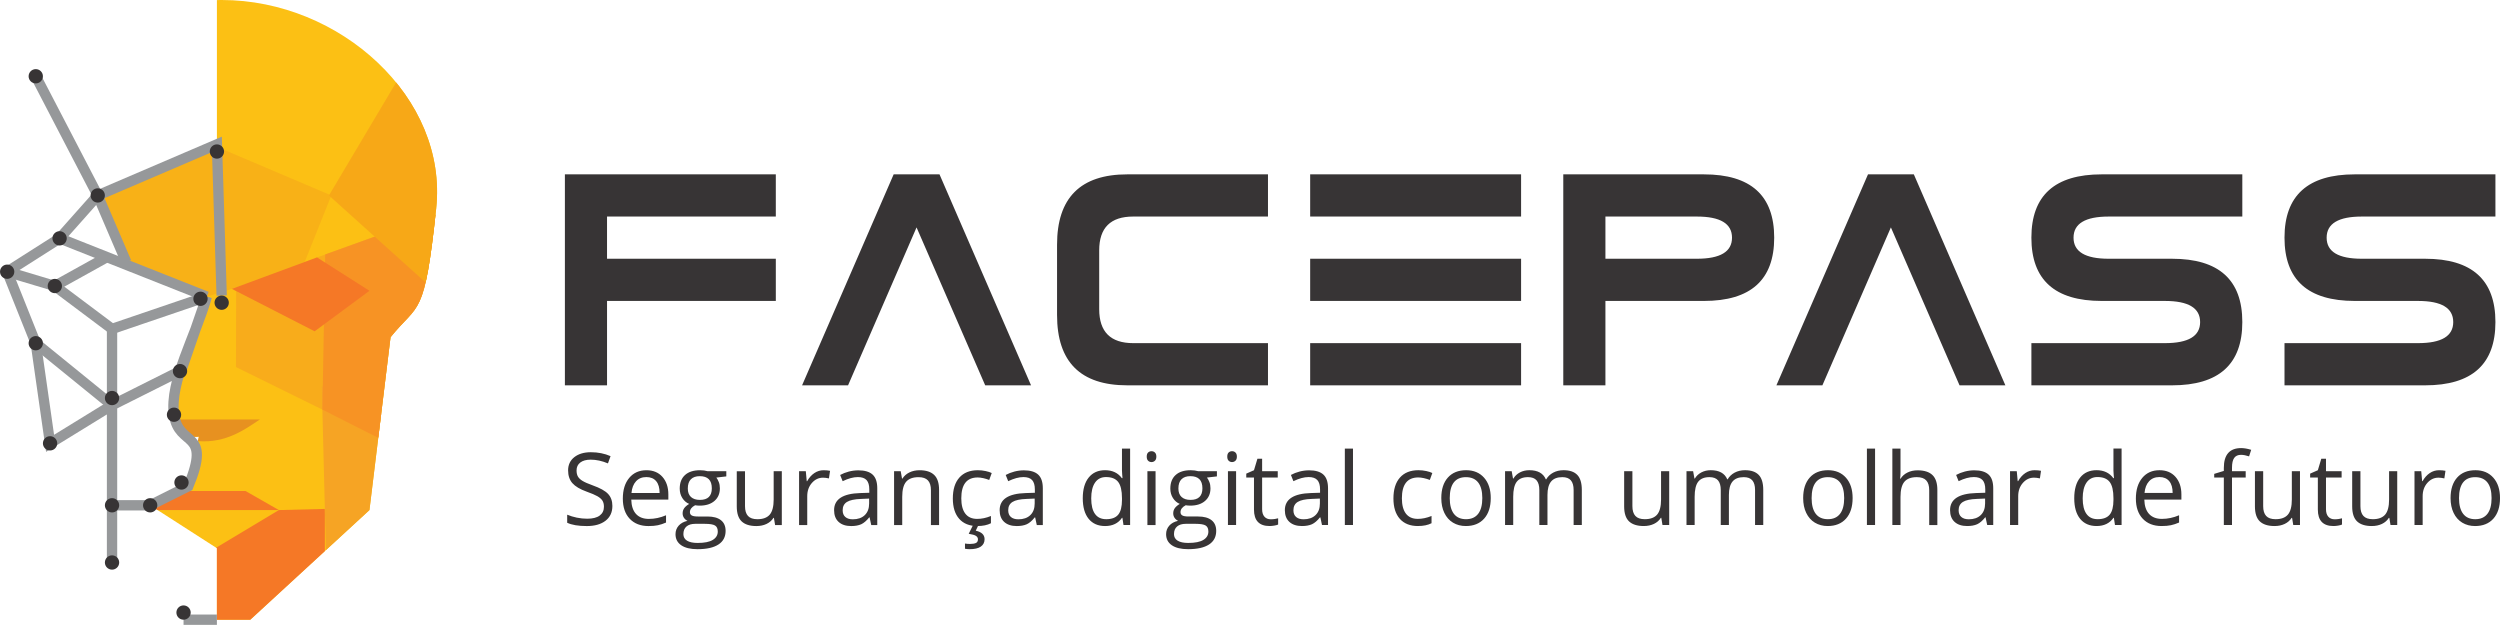 <?xml version="1.0" encoding="UTF-8"?>
<!DOCTYPE svg PUBLIC "-//W3C//DTD SVG 1.1//EN" "http://www.w3.org/Graphics/SVG/1.1/DTD/svg11.dtd">
<!-- Creator: CorelDRAW 2020 (64 Bit) -->
<svg xmlns="http://www.w3.org/2000/svg" xml:space="preserve" width="4.837cm" height="1.209cm" version="1.1" style="shape-rendering:geometricPrecision; text-rendering:geometricPrecision; image-rendering:optimizeQuality; fill-rule:evenodd; clip-rule:evenodd"
viewBox="0 0 3195.1 798.62"
 xmlns:xlink="http://www.w3.org/1999/xlink"
 xmlns:xodm="http://www.corel.com/coreldraw/odm/2003">
 <defs>
  <style type="text/css">
   <![CDATA[
    .str0 {stroke:#96989A;stroke-width:13.21;stroke-miterlimit:22.926}
    .fil8 {fill:none}
    .fil9 {fill:#373435}
    .fil3 {fill:#E79120}
    .fil2 {fill:#F57826}
    .fil5 {fill:#F6A424}
    .fil6 {fill:#F79324}
    .fil7 {fill:#F7A817}
    .fil4 {fill:#F8AC1B}
    .fil1 {fill:#F8B117}
    .fil0 {fill:#FCC014}
    .fil10 {fill:#373435;fill-rule:nonzero}
   ]]>
  </style>
   <clipPath id="id0">
    <path d="M277.2 792.02l42.65 0 152.31 -140.12 26.95 -220.95c36.55,-45.28 43.12,-22.75 58.34,-164.4 15.23,-141.65 -122.74,-266.55 -274.16,-266.55 -2.03,0 -4.06,0.03 -6.09,0.08l0 184.43 -152.31 65.28 36.56 85.29 102.79 44.06c-18.82,47.58 -47.96,132.62 -41.87,150.9 6.09,18.27 12.19,30.46 31.83,27.95l-13.56 63.43 -48.74 24.37 85.29 54.84 0 91.38z"/>
   </clipPath>
 </defs>
 <g id="Camada_x0020_1">
  <path class="fil0" d="M277.2 792.02l42.65 0 152.31 -140.12 26.95 -220.95c36.55,-45.28 43.12,-22.75 58.34,-164.4 15.23,-141.65 -122.74,-266.55 -274.16,-266.55 -2.03,0 -4.06,0.03 -6.09,0.08l0 184.43 -152.31 65.28 36.56 85.29 102.79 44.06c-18.82,47.58 -47.96,132.62 -41.87,150.9 6.09,18.27 12.19,30.46 31.83,27.95l-13.56 63.43 -48.74 24.37 85.29 54.84 0 91.38z"/>
  <g style="clip-path:url(#id0)">
   <g id="_2187514175024">
    <polygon id="1" class="fil1" points="179.72,146.22 423.42,249.8 386.87,341.18 264.24,379.14 -51.79,249.8 130.99,115.76 "/>
    <polygon class="fil2" points="234.56,725 356.4,651.89 415.16,650.42 415.16,840.75 222.37,840.75 "/>
    <polygon class="fil2" points="149.26,651.89 356.4,651.89 313.76,627.52 173.63,627.52 "/>
    <path class="fil3" d="M332.03 536.14l-115.75 0c6.09,18.28 24.37,30.46 36.68,27.68 36.43,2.78 60.8,-15.5 79.07,-27.68z"/>
    <polygon class="fil4" points="709.77,670.17 301.57,469.12 301.75,367.53 405.14,329 758.5,201.06 "/>
    <polygon class="fil5" points="417.33,737.18 411.24,493.49 685.4,621.43 624.47,743.28 "/>
    <polygon class="fil6" points="557.45,597.06 411.99,523.5 415.56,325.25 709.77,219.33 "/>
    <polygon class="fil7" points="525.43,73.11 420.38,249.8 562.51,377.74 636.66,280.26 "/>
   </g>
  </g>
  <path class="fil8" d="M277.2 792.02l42.65 0 152.31 -140.12 26.95 -220.95c36.55,-45.28 43.12,-22.75 58.34,-164.4 15.23,-141.65 -122.74,-266.55 -274.16,-266.55 -2.03,0 -4.06,0.03 -6.09,0.08l0 184.43 -152.31 65.28 36.56 85.29 102.79 44.06c-18.82,47.58 -47.96,132.62 -41.87,150.9 6.09,18.27 12.19,30.46 31.83,27.95l-13.56 63.43 -48.74 24.37 85.29 54.84 0 91.38z"/>
  <polygon class="fil2" points="472.16,371.64 402.1,423.43 296.34,369.21 405.14,329 "/>
  <polyline class="fil8 str0" points="45.69,97.48 124.89,249.8 76.15,304.63 9.14,347.27 45.69,438.66 63.97,566.6 143.17,517.86 143.17,645.8 143.17,718.91 "/>
  <line class="fil8 str0" x1="264.24" y1="379.14" x2="76.15" y2= "304.63" />
  <polyline class="fil8 str0" points="264.24,379.14 143.17,420.38 70.06,365.55 "/>
  <polyline class="fil8 str0" points="136.63,328.59 70.06,365.55 9.14,347.27 "/>
  <line class="fil8 str0" x1="143.17" y1="517.86" x2="143.17" y2= "420.38" />
  <line class="fil8 str0" x1="45.69" y1="438.66" x2="143.17" y2= "517.86" />
  <path class="fil8 str0" d="M143.17 517.86l88.46 -44.35 32.61 -94.37c-13.95,50.3 -47.96,108.25 -41.87,150.9 6.09,42.64 48.74,18.27 18.28,91.38l-48.74 24.37"/>
  <line class="fil8 str0" x1="143.17" y1="645.8" x2="191.91" y2= "645.8" />
  <line class="fil8 str0" x1="277.2" y1="792.02" x2="234.56" y2= "792.02" />
  <polyline class="fil8 str0" points="283.29,377.74 277.2,184.51 124.89,249.8 "/>
  <line class="fil8 str0" x1="161.45" y1="335.09" x2="124.89" y2= "249.8" />
  <circle class="fil9" cx="76.15" cy="304.62" r="9.14"/>
  <circle class="fil9" cx="124.89" cy="249.79" r="9.14"/>
  <circle class="fil9" cx="277.21" cy="193.65" r="9.14"/>
  <circle class="fil9" cx="283.3" cy="386.87" r="9.14"/>
  <circle class="fil9" cx="230.04" cy="474.31" r="9.14"/>
  <circle class="fil9" cx="222.37" cy="530.04" r="9.14"/>
  <circle class="fil9" cx="231.94" cy="616.65" r="9.14"/>
  <circle class="fil9" cx="191.91" cy="645.8" r="9.14"/>
  <circle class="fil9" cx="234.56" cy="782.88" r="9.14"/>
  <circle class="fil9" cx="143.17" cy="718.91" r="9.14"/>
  <circle class="fil9" cx="143.17" cy="645.8" r="9.14"/>
  <circle class="fil9" cx="143.17" cy="508.72" r="9.14"/>
  <circle class="fil9" cx="63.97" cy="566.6" r="9.14"/>
  <circle class="fil9" cx="45.69" cy="438.66" r="9.14"/>
  <circle class="fil9" cx="9.14" cy="347.27" r="9.14"/>
  <circle class="fil9" cx="70.06" cy="365.55" r="9.14"/>
  <circle class="fil9" cx="256.22" cy="381.87" r="9.14"/>
  <circle class="fil9" cx="45.69" cy="97.48" r="9.14"/>
  <path class="fil10" d="M775.81 330.69l215.71 0 0 53.93 -215.71 0 0 107.85 -53.87 0 0 -269.63 269.57 0 0 53.93 -215.71 0 0 53.93zm483.31 161.78l-87.73 -201.84 -87.54 201.84 -58.77 0 117.05 -269.63 58.59 0 116.99 269.63 -58.59 0zm361.41 -53.93l0 53.93 -179.76 0c-59.88,0 -89.82,-29.94 -89.82,-89.88l0 -89.88c0,-59.88 29.94,-89.88 89.82,-89.88l179.76 0 0 53.93 -172.39 0c-28.84,0 -43.32,14.42 -43.32,43.13l0 75.34c0,28.89 14.54,43.32 43.49,43.32l172.21 0zm53.92 53.93l0 -53.93 269.57 0 0 53.93 -269.57 0zm0 -161.78l269.57 0 0 53.93 -269.57 0 0 -53.93zm0 -107.86l269.57 0 0 53.93 -269.57 0 0 -53.93zm494.23 107.86c29.94,0 44.91,-8.96 44.91,-26.93 0,-17.98 -14.97,-27 -44.91,-27l-116.87 0 0 53.93 116.87 0zm-116.87 161.78l-53.87 0 0 -269.63 179.69 0c59.94,0 89.88,27 89.88,80.92 0,53.93 -29.94,80.86 -89.88,80.86l-125.83 0 0 107.85zm452.57 0l-87.73 -201.84 -87.54 201.84 -58.77 0 117.05 -269.63 58.59 0 116.99 269.63 -58.59 0zm181.65 -107.85c-59.88,0 -89.82,-26.93 -89.82,-80.86 0,-53.93 29.94,-80.92 89.82,-80.92l179.76 0 0 53.93 -170.74 0c-29.94,0 -44.97,9.02 -44.97,27 0,17.98 15.03,26.93 44.97,26.93l80.86 0c59.94,0 89.88,26.99 89.88,80.92 0,53.93 -29.94,80.86 -89.88,80.86l-179.69 0 0 -53.93 170.73 0c29.94,0 44.91,-8.96 44.91,-26.93 0,-17.98 -14.97,-26.99 -44.91,-26.99l-80.92 0zm323.49 0c-59.88,0 -89.82,-26.93 -89.82,-80.86 0,-53.93 29.94,-80.92 89.82,-80.92l179.76 0 0 53.93 -170.74 0c-29.94,0 -44.97,9.02 -44.97,27 0,17.98 15.03,26.93 44.97,26.93l80.86 0c59.94,0 89.88,26.99 89.88,80.92 0,53.93 -29.94,80.86 -89.88,80.86l-179.69 0 0 -53.93 170.73 0c29.94,0 44.91,-8.96 44.91,-26.93 0,-17.98 -14.97,-26.99 -44.91,-26.99l-80.92 0z"/>
  <path class="fil10" d="M782.64 646.66c0,8.08 -2.93,14.37 -8.78,18.9 -5.87,4.52 -13.82,6.77 -23.87,6.77 -10.89,0 -19.26,-1.41 -25.11,-4.22l0 -10.31c3.77,1.59 7.86,2.85 12.29,3.77 4.44,0.92 8.83,1.37 13.2,1.37 7.11,0 12.47,-1.35 16.07,-4.05 3.6,-2.68 5.4,-6.43 5.4,-11.25 0,-3.17 -0.65,-5.78 -1.91,-7.8 -1.29,-2.03 -3.43,-3.9 -6.41,-5.63 -3,-1.71 -7.56,-3.67 -13.67,-5.83 -8.53,-3.07 -14.63,-6.69 -18.3,-10.86 -3.66,-4.18 -5.5,-9.64 -5.5,-16.39 0,-7.08 2.66,-12.71 7.97,-16.89 5.34,-4.18 12.37,-6.28 21.11,-6.28 9.13,0 17.53,1.67 25.18,5.01l-3.32 9.27c-7.58,-3.19 -14.96,-4.78 -22.11,-4.78 -5.63,0 -10.07,1.22 -13.24,3.64 -3.19,2.44 -4.78,5.81 -4.78,10.13 0,3.19 0.59,5.79 1.75,7.82 1.18,2.03 3.15,3.9 5.94,5.59 2.78,1.69 7.05,3.56 12.79,5.62 9.62,3.43 16.24,7.11 19.86,11.05 3.63,3.92 5.44,9.04 5.44,15.32zm46.24 25.67c-10.17,0 -18.19,-3.11 -24.06,-9.3 -5.89,-6.19 -8.83,-14.8 -8.83,-25.82 0,-11.1 2.72,-19.9 8.18,-26.44 5.46,-6.53 12.79,-9.79 22,-9.79 8.61,0 15.44,2.83 20.46,8.5 5.01,5.68 7.54,13.16 7.54,22.43l0 6.6 -47.39 0c0.21,8.08 2.25,14.2 6.1,18.4 3.88,4.18 9.32,6.28 16.37,6.28 7.39,0 14.72,-1.55 21.96,-4.65l0 9.3c-3.69,1.61 -7.18,2.74 -10.46,3.45 -3.28,0.69 -7.24,1.03 -11.89,1.03zm-2.83 -62.61c-5.53,0 -9.92,1.8 -13.2,5.4 -3.3,3.58 -5.23,8.55 -5.81,14.92l35.95 0c0,-6.56 -1.45,-11.59 -4.39,-15.09 -2.94,-3.49 -7.11,-5.23 -12.56,-5.23zm102.2 -7.46l0 6.6 -12.73 1.5c1.16,1.46 2.21,3.39 3.13,5.75 0.92,2.35 1.37,5.01 1.37,7.99 0,6.73 -2.29,12.11 -6.9,16.11 -4.6,4.01 -10.93,6.02 -18.96,6.02 -2.06,0 -3.96,-0.17 -5.79,-0.49 -4.43,2.33 -6.64,5.29 -6.64,8.85 0,1.89 0.77,3.28 2.31,4.18 1.57,0.9 4.22,1.35 7.99,1.35l12.17 0c7.45,0 13.17,1.57 17.18,4.71 3.98,3.13 5.98,7.7 5.98,13.67 0,7.6 -3.05,13.41 -9.15,17.39 -6.13,4.01 -15.04,6 -26.76,6 -9,0 -15.94,-1.67 -20.8,-5.01 -4.89,-3.34 -7.33,-8.07 -7.33,-14.16 0,-4.18 1.35,-7.8 4.02,-10.87 2.68,-3.04 6.45,-5.12 11.3,-6.19 -1.76,-0.81 -3.24,-2.03 -4.42,-3.71 -1.2,-1.69 -1.8,-3.64 -1.8,-5.85 0,-2.53 0.69,-4.72 2.01,-6.6 1.35,-1.89 3.45,-3.71 6.34,-5.46 -3.55,-1.48 -6.45,-3.96 -8.7,-7.48 -2.23,-3.51 -3.36,-7.54 -3.36,-12.06 0,-7.52 2.27,-13.32 6.79,-17.4 4.52,-4.09 10.93,-6.12 19.22,-6.12 3.6,0 6.84,0.43 9.73,1.28l23.78 0zm-54.87 80.32c0,3.71 1.57,6.53 4.71,8.46 3.13,1.91 7.63,2.87 13.5,2.87 8.75,0 15.23,-1.31 19.44,-3.92 4.2,-2.59 6.32,-6.15 6.32,-10.6 0,-3.73 -1.16,-6.3 -3.47,-7.74 -2.29,-1.43 -6.62,-2.17 -12.98,-2.17l-12.49 0c-4.74,0 -8.42,1.14 -11.05,3.39 -2.64,2.25 -3.96,5.48 -3.96,9.7zm5.65 -58.32c0,4.82 1.35,8.46 4.07,10.93 2.72,2.46 6.51,3.71 11.38,3.71 10.18,0 15.25,-4.95 15.25,-14.82 0,-10.35 -5.14,-15.51 -15.44,-15.51 -4.91,0 -8.67,1.33 -11.31,3.96 -2.64,2.64 -3.94,6.55 -3.94,11.74zm73.12 -22l0 44.63c0,5.59 1.26,9.79 3.83,12.55 2.55,2.77 6.56,4.14 12,4.14 7.2,0 12.45,-1.97 15.8,-5.89 3.32,-3.94 4.99,-10.37 4.99,-19.28l0 -36.15 10.41 0 0 68.78 -8.59 0 -1.5 -9.19 -0.58 0c-2.12,3.38 -5.1,5.98 -8.89,7.78 -3.77,1.8 -8.1,2.7 -12.96,2.7 -8.38,0 -14.63,-2 -18.81,-5.96 -4.16,-3.98 -6.24,-10.35 -6.24,-19.09l0 -45.01 10.54 0zm100.48 -1.28c3.05,0 5.79,0.26 8.21,0.75l-1.44 9.71c-2.85,-0.63 -5.35,-0.94 -7.54,-0.94 -5.55,0 -10.31,2.25 -14.27,6.77 -3.94,4.52 -5.91,10.15 -5.91,16.88l0 36.89 -10.44 0 0 -68.78 8.61 0 1.18 12.71 0.52 0c2.55,-4.48 5.62,-7.93 9.22,-10.35 3.6,-2.42 7.54,-3.64 11.86,-3.64zm60.83 70.06l-2.07 -9.79 -0.52 0c-3.43,4.31 -6.84,7.24 -10.24,8.79 -3.43,1.52 -7.67,2.29 -12.77,2.29 -6.84,0 -12.17,-1.76 -16.05,-5.27 -3.86,-3.53 -5.81,-8.53 -5.81,-15.04 0,-13.91 11.12,-21.19 33.31,-21.85l11.68 -0.38 0 -4.27c0,-5.38 -1.16,-9.36 -3.47,-11.93 -2.33,-2.57 -6.04,-3.86 -11.14,-3.86 -5.74,0 -12.21,1.76 -19.45,5.27l-3.19 -7.97c3.38,-1.84 7.09,-3.3 11.12,-4.35 4.05,-1.05 8.1,-1.57 12.15,-1.57 8.2,0 14.27,1.82 18.23,5.46 3.96,3.65 5.93,9.47 5.93,17.51l0 46.96 -7.72 0zm-23.54 -7.33c6.49,0 11.59,-1.78 15.28,-5.34 3.71,-3.55 5.57,-8.52 5.57,-14.93l0 -6.22 -10.44 0.45c-8.26,0.28 -14.24,1.57 -17.91,3.86 -3.66,2.27 -5.48,5.83 -5.48,10.63 0,3.77 1.14,6.64 3.43,8.59 2.27,1.98 5.46,2.96 9.55,2.96zm99.84 7.33l0 -44.5c0,-5.62 -1.26,-9.79 -3.84,-12.56 -2.55,-2.76 -6.55,-4.13 -12,-4.13 -7.19,0 -12.47,1.95 -15.81,5.83 -3.36,3.9 -5.03,10.33 -5.03,19.28l0 36.08 -10.42 0 0 -68.78 8.47 0 1.69 9.39 0.52 0c2.14,-3.38 5.12,-6.02 8.97,-7.89 3.86,-1.86 8.15,-2.78 12.88,-2.78 8.29,0 14.52,1.99 18.7,6 4.2,3.98 6.28,10.39 6.28,19.18l0 44.88 -10.41 0zm59.3 1.29c-9.96,0 -17.67,-3.07 -23.13,-9.2 -5.46,-6.15 -8.18,-14.82 -8.18,-26.03 0,-11.53 2.76,-20.42 8.31,-26.7 5.55,-6.28 13.44,-9.43 23.7,-9.43 3.3,0 6.6,0.36 9.92,1.07 3.3,0.71 5.89,1.55 7.78,2.53l-3.21 8.85c-2.29,-0.92 -4.8,-1.67 -7.52,-2.29 -2.72,-0.6 -5.12,-0.9 -7.22,-0.9 -13.97,0 -20.95,8.91 -20.95,26.73 0,8.44 1.69,14.94 5.09,19.45 3.43,4.52 8.46,6.77 15.17,6.77 5.71,0 11.61,-1.24 17.63,-3.71l0 9.26c-4.61,2.38 -10.39,3.58 -17.38,3.58zm9.26 16.84c0,4.05 -1.61,7.17 -4.8,9.4 -3.19,2.21 -7.95,3.32 -14.2,3.32 -2.15,0 -4.16,-0.19 -6.04,-0.55l0 -6.67c1.89,0.34 4.07,0.5 6.53,0.52 3.3,-0.02 5.81,-0.43 7.5,-1.26 1.69,-0.84 2.54,-2.38 2.54,-4.65 0,-1.8 -0.83,-3.24 -2.48,-4.35 -1.64,-1.12 -4.76,-2.01 -9.32,-2.72l5.53 -11.16 6.9 0 -3.45 7.2c7.52,1.63 11.3,5.27 11.3,10.93zm66.73 -18.13l-2.07 -9.79 -0.52 0c-3.43,4.31 -6.84,7.24 -10.24,8.79 -3.43,1.52 -7.67,2.29 -12.77,2.29 -6.84,0 -12.17,-1.76 -16.05,-5.27 -3.86,-3.53 -5.81,-8.53 -5.81,-15.04 0,-13.91 11.12,-21.19 33.31,-21.85l11.68 -0.38 0 -4.27c0,-5.38 -1.16,-9.36 -3.47,-11.93 -2.33,-2.57 -6.04,-3.86 -11.14,-3.86 -5.74,0 -12.21,1.76 -19.45,5.27l-3.19 -7.97c3.38,-1.84 7.09,-3.3 11.12,-4.35 4.05,-1.05 8.1,-1.57 12.15,-1.57 8.2,0 14.27,1.82 18.23,5.46 3.96,3.65 5.93,9.47 5.93,17.51l0 46.96 -7.72 0zm-23.54 -7.33c6.49,0 11.59,-1.78 15.28,-5.34 3.71,-3.55 5.57,-8.52 5.57,-14.93l0 -6.22 -10.44 0.45c-8.26,0.28 -14.24,1.57 -17.91,3.86 -3.66,2.27 -5.48,5.83 -5.48,10.63 0,3.77 1.14,6.64 3.43,8.59 2.27,1.98 5.46,2.96 9.55,2.96zm132.98 -1.89l-0.55 0c-4.82,7.01 -12.02,10.5 -21.6,10.5 -9,0 -16.01,-3.09 -21.02,-9.24 -4.99,-6.15 -7.5,-14.91 -7.5,-26.25 0,-11.36 2.5,-20.16 7.54,-26.44 5.01,-6.28 12.02,-9.43 20.97,-9.43 9.31,0 16.48,3.38 21.46,10.17l0.81 0 -0.42 -4.97 -0.26 -4.82 0 -28.02 10.41 0 0 97.7 -8.46 0 -1.39 -9.22zm-20.85 1.76c7.11,0 12.28,-1.93 15.49,-5.81 3.19,-3.88 4.8,-10.11 4.8,-18.74l0 -2.19c0,-9.75 -1.63,-16.71 -4.86,-20.87 -3.26,-4.18 -8.44,-6.26 -15.56,-6.26 -6.1,0 -10.77,2.38 -14.03,7.13 -3.24,4.74 -4.86,11.44 -4.86,20.12 0,8.79 1.61,15.41 4.84,19.88 3.22,4.48 7.95,6.72 14.18,6.72zm63.21 7.46l-10.42 0 0 -68.78 10.42 0 0 68.78zm-11.29 -87.46c0,-2.38 0.57,-4.11 1.75,-5.23 1.18,-1.12 2.64,-1.67 4.39,-1.67 1.67,0 3.13,0.55 4.33,1.69 1.22,1.14 1.82,2.87 1.82,5.21 0,2.36 -0.6,4.12 -1.82,5.25 -1.2,1.16 -2.66,1.74 -4.33,1.74 -1.76,0 -3.21,-0.58 -4.39,-1.74 -1.18,-1.14 -1.75,-2.89 -1.75,-5.25zm89.7 18.68l0 6.6 -12.73 1.5c1.16,1.46 2.21,3.39 3.13,5.75 0.92,2.35 1.37,5.01 1.37,7.99 0,6.73 -2.29,12.11 -6.9,16.11 -4.6,4.01 -10.93,6.02 -18.96,6.02 -2.06,0 -3.96,-0.17 -5.79,-0.49 -4.43,2.33 -6.64,5.29 -6.64,8.85 0,1.89 0.77,3.28 2.31,4.18 1.57,0.9 4.22,1.35 7.99,1.35l12.17 0c7.45,0 13.17,1.57 17.18,4.71 3.98,3.13 5.98,7.7 5.98,13.67 0,7.6 -3.05,13.41 -9.15,17.39 -6.13,4.01 -15.04,6 -26.76,6 -9,0 -15.94,-1.67 -20.8,-5.01 -4.89,-3.34 -7.33,-8.07 -7.33,-14.16 0,-4.18 1.35,-7.8 4.02,-10.87 2.68,-3.04 6.45,-5.12 11.3,-6.19 -1.76,-0.81 -3.24,-2.03 -4.42,-3.71 -1.2,-1.69 -1.8,-3.64 -1.8,-5.85 0,-2.53 0.69,-4.72 2.01,-6.6 1.35,-1.89 3.45,-3.71 6.34,-5.46 -3.55,-1.48 -6.45,-3.96 -8.7,-7.48 -2.23,-3.51 -3.36,-7.54 -3.36,-12.06 0,-7.52 2.27,-13.32 6.79,-17.4 4.52,-4.09 10.93,-6.12 19.22,-6.12 3.6,0 6.84,0.43 9.73,1.28l23.78 0zm-54.87 80.32c0,3.71 1.57,6.53 4.71,8.46 3.13,1.91 7.63,2.87 13.5,2.87 8.75,0 15.23,-1.31 19.44,-3.92 4.2,-2.59 6.32,-6.15 6.32,-10.6 0,-3.73 -1.16,-6.3 -3.47,-7.74 -2.29,-1.43 -6.62,-2.17 -12.98,-2.17l-12.49 0c-4.74,0 -8.42,1.14 -11.05,3.39 -2.64,2.25 -3.96,5.48 -3.96,9.7zm5.65 -58.32c0,4.82 1.35,8.46 4.07,10.93 2.72,2.46 6.51,3.71 11.38,3.71 10.18,0 15.25,-4.95 15.25,-14.82 0,-10.35 -5.14,-15.51 -15.44,-15.51 -4.91,0 -8.67,1.33 -11.31,3.96 -2.64,2.64 -3.94,6.55 -3.94,11.74zm73.74 46.77l-10.42 0 0 -68.78 10.42 0 0 68.78zm-11.29 -87.46c0,-2.38 0.57,-4.11 1.75,-5.23 1.18,-1.12 2.64,-1.67 4.39,-1.67 1.67,0 3.13,0.55 4.33,1.69 1.22,1.14 1.82,2.87 1.82,5.21 0,2.36 -0.6,4.12 -1.82,5.25 -1.2,1.16 -2.66,1.74 -4.33,1.74 -1.76,0 -3.21,-0.58 -4.39,-1.74 -1.18,-1.14 -1.75,-2.89 -1.75,-5.25zm55.62 80.13c1.84,0 3.62,-0.13 5.33,-0.41 1.72,-0.28 3.07,-0.55 4.07,-0.86l0 7.99c-1.13,0.54 -2.78,0.98 -4.99,1.35 -2.19,0.36 -4.18,0.54 -5.94,0.54 -13.3,0 -19.94,-7.01 -19.94,-21.04l0 -40.92 -9.86 0 0 -5.01 9.86 -4.35 4.39 -14.67 6.02 0 0 15.93 19.97 0 0 8.1 -19.97 0 0 40.48c0,4.16 0.98,7.33 2.96,9.55 1.97,2.21 4.67,3.32 8.1,3.32zm65.45 7.33l-2.07 -9.79 -0.52 0c-3.43,4.31 -6.84,7.24 -10.24,8.79 -3.43,1.52 -7.67,2.29 -12.77,2.29 -6.84,0 -12.17,-1.76 -16.05,-5.27 -3.86,-3.53 -5.81,-8.53 -5.81,-15.04 0,-13.91 11.12,-21.19 33.31,-21.85l11.68 -0.38 0 -4.27c0,-5.38 -1.16,-9.36 -3.47,-11.93 -2.33,-2.57 -6.04,-3.86 -11.14,-3.86 -5.74,0 -12.21,1.76 -19.45,5.27l-3.19 -7.97c3.38,-1.84 7.09,-3.3 11.12,-4.35 4.05,-1.05 8.1,-1.57 12.15,-1.57 8.2,0 14.27,1.82 18.23,5.46 3.96,3.65 5.93,9.47 5.93,17.51l0 46.96 -7.72 0zm-23.54 -7.33c6.49,0 11.59,-1.78 15.28,-5.34 3.71,-3.55 5.57,-8.52 5.57,-14.93l0 -6.22 -10.44 0.45c-8.26,0.28 -14.24,1.57 -17.91,3.86 -3.66,2.27 -5.48,5.83 -5.48,10.63 0,3.77 1.14,6.64 3.43,8.59 2.27,1.98 5.46,2.96 9.55,2.96zm63.16 7.33l-10.42 0 0 -97.7 10.42 0 0 97.7zm82.99 1.29c-9.96,0 -17.67,-3.07 -23.13,-9.2 -5.46,-6.15 -8.18,-14.82 -8.18,-26.03 0,-11.53 2.76,-20.42 8.31,-26.7 5.55,-6.28 13.44,-9.43 23.7,-9.43 3.3,0 6.6,0.36 9.92,1.07 3.3,0.71 5.89,1.55 7.78,2.53l-3.21 8.85c-2.29,-0.92 -4.8,-1.67 -7.52,-2.29 -2.72,-0.6 -5.12,-0.9 -7.22,-0.9 -13.97,0 -20.95,8.91 -20.95,26.73 0,8.44 1.69,14.94 5.09,19.45 3.43,4.52 8.46,6.77 15.17,6.77 5.71,0 11.61,-1.24 17.63,-3.71l0 9.26c-4.61,2.38 -10.39,3.58 -17.38,3.58zm93.07 -35.74c0,11.22 -2.83,19.99 -8.46,26.29 -5.65,6.3 -13.45,9.45 -23.42,9.45 -6.14,0 -11.61,-1.44 -16.39,-4.33 -4.76,-2.89 -8.44,-7.05 -11.03,-12.45 -2.61,-5.4 -3.9,-11.72 -3.9,-18.96 0,-11.22 2.81,-19.97 8.42,-26.23 5.59,-6.26 13.38,-9.38 23.33,-9.38 9.64,0 17.27,3.19 22.95,9.6 5.67,6.4 8.5,15.08 8.5,26.01zm-52.4 0c0,8.79 1.75,15.49 5.27,20.1 3.51,4.6 8.68,6.9 15.51,6.9 6.82,0 12,-2.29 15.54,-6.88 3.53,-4.58 5.29,-11.29 5.29,-20.12 0,-8.74 -1.76,-15.39 -5.29,-19.92 -3.53,-4.54 -8.77,-6.81 -15.66,-6.81 -6.84,0 -11.98,2.23 -15.44,6.71 -3.47,4.47 -5.21,11.16 -5.21,20.03zm158.32 34.45l0 -44.76c0,-5.46 -1.16,-9.58 -3.51,-12.32 -2.33,-2.74 -5.97,-4.11 -10.9,-4.11 -6.49,0 -11.27,1.86 -14.38,5.59 -3.09,3.73 -4.64,9.45 -4.64,17.18l0 38.41 -10.41 0 0 -44.76c0,-5.46 -1.18,-9.58 -3.51,-12.32 -2.34,-2.74 -6,-4.11 -10.99,-4.11 -6.51,0 -11.29,1.95 -14.34,5.87 -3.02,3.9 -4.54,10.33 -4.54,19.24l0 36.08 -10.42 0 0 -68.78 8.47 0 1.69 9.39 0.52 0c1.95,-3.34 4.73,-5.96 8.31,-7.84 3.58,-1.88 7.58,-2.83 12.02,-2.83 10.73,0 17.78,3.9 21.09,11.67l0.49 0c2.06,-3.59 5.03,-6.45 8.91,-8.55 3.9,-2.07 8.34,-3.12 13.3,-3.12 7.78,0 13.61,1.99 17.49,6 3.86,3.98 5.81,10.39 5.81,19.18l0 44.88 -10.44 0zm75.12 -68.78l0 44.63c0,5.59 1.26,9.79 3.83,12.55 2.55,2.77 6.56,4.14 12,4.14 7.2,0 12.45,-1.97 15.8,-5.89 3.32,-3.94 4.99,-10.37 4.99,-19.28l0 -36.15 10.41 0 0 68.78 -8.59 0 -1.5 -9.19 -0.58 0c-2.12,3.38 -5.1,5.98 -8.89,7.78 -3.77,1.8 -8.1,2.7 -12.96,2.7 -8.38,0 -14.63,-2 -18.81,-5.96 -4.16,-3.98 -6.24,-10.35 -6.24,-19.09l0 -45.01 10.54 0zm156.76 68.78l0 -44.76c0,-5.46 -1.16,-9.58 -3.51,-12.32 -2.33,-2.74 -5.97,-4.11 -10.9,-4.11 -6.49,0 -11.27,1.86 -14.38,5.59 -3.09,3.73 -4.64,9.45 -4.64,17.18l0 38.41 -10.41 0 0 -44.76c0,-5.46 -1.18,-9.58 -3.51,-12.32 -2.34,-2.74 -6,-4.11 -10.99,-4.11 -6.51,0 -11.29,1.95 -14.34,5.87 -3.02,3.9 -4.54,10.33 -4.54,19.24l0 36.08 -10.42 0 0 -68.78 8.47 0 1.69 9.39 0.52 0c1.95,-3.34 4.73,-5.96 8.31,-7.84 3.58,-1.88 7.58,-2.83 12.02,-2.83 10.73,0 17.78,3.9 21.09,11.67l0.49 0c2.06,-3.59 5.03,-6.45 8.91,-8.55 3.9,-2.07 8.34,-3.12 13.3,-3.12 7.78,0 13.61,1.99 17.49,6 3.86,3.98 5.81,10.39 5.81,19.18l0 44.88 -10.44 0zm124.69 -34.45c0,11.22 -2.83,19.99 -8.46,26.29 -5.65,6.3 -13.45,9.45 -23.42,9.45 -6.14,0 -11.61,-1.44 -16.39,-4.33 -4.76,-2.89 -8.44,-7.05 -11.03,-12.45 -2.61,-5.4 -3.9,-11.72 -3.9,-18.96 0,-11.22 2.81,-19.97 8.42,-26.23 5.59,-6.26 13.38,-9.38 23.33,-9.38 9.64,0 17.27,3.19 22.95,9.6 5.67,6.4 8.5,15.08 8.5,26.01zm-52.4 0c0,8.79 1.75,15.49 5.27,20.1 3.51,4.6 8.68,6.9 15.51,6.9 6.82,0 12,-2.29 15.54,-6.88 3.53,-4.58 5.29,-11.29 5.29,-20.12 0,-8.74 -1.76,-15.39 -5.29,-19.92 -3.53,-4.54 -8.77,-6.81 -15.66,-6.81 -6.84,0 -11.98,2.23 -15.44,6.71 -3.47,4.47 -5.21,11.16 -5.21,20.03zm81.09 34.45l-10.42 0 0 -97.7 10.42 0 0 97.7zm69.2 0l0 -44.5c0,-5.62 -1.26,-9.79 -3.84,-12.56 -2.55,-2.76 -6.55,-4.13 -12,-4.13 -7.24,0 -12.51,1.97 -15.85,5.89 -3.32,3.94 -4.99,10.39 -4.99,19.35l0 35.95 -10.42 0 0 -97.7 10.42 0 0 29.59c0,3.55 -0.17,6.51 -0.5,8.85l0.62 0c2.05,-3.3 4.97,-5.91 8.77,-7.81 3.79,-1.91 8.12,-2.85 12.96,-2.85 8.42,0 14.74,2 18.94,6 4.19,3.99 6.3,10.35 6.3,19.05l0 44.88 -10.41 0zm74.11 0l-2.07 -9.79 -0.52 0c-3.43,4.31 -6.84,7.24 -10.24,8.79 -3.43,1.52 -7.67,2.29 -12.77,2.29 -6.84,0 -12.17,-1.76 -16.05,-5.27 -3.86,-3.53 -5.81,-8.53 -5.81,-15.04 0,-13.91 11.12,-21.19 33.31,-21.85l11.68 -0.38 0 -4.27c0,-5.38 -1.16,-9.36 -3.47,-11.93 -2.33,-2.57 -6.04,-3.86 -11.14,-3.86 -5.74,0 -12.21,1.76 -19.45,5.27l-3.19 -7.97c3.38,-1.84 7.09,-3.3 11.12,-4.35 4.05,-1.05 8.1,-1.57 12.15,-1.57 8.2,0 14.27,1.82 18.23,5.46 3.96,3.65 5.93,9.47 5.93,17.51l0 46.96 -7.72 0zm-23.54 -7.33c6.49,0 11.59,-1.78 15.28,-5.34 3.71,-3.55 5.57,-8.52 5.57,-14.93l0 -6.22 -10.44 0.45c-8.26,0.28 -14.24,1.57 -17.91,3.86 -3.66,2.27 -5.48,5.83 -5.48,10.63 0,3.77 1.14,6.64 3.43,8.59 2.27,1.98 5.46,2.96 9.55,2.96zm84.11 -62.73c3.05,0 5.79,0.26 8.21,0.75l-1.44 9.71c-2.85,-0.63 -5.35,-0.94 -7.54,-0.94 -5.55,0 -10.31,2.25 -14.27,6.77 -3.94,4.52 -5.91,10.15 -5.91,16.88l0 36.89 -10.44 0 0 -68.78 8.61 0 1.18 12.71 0.52 0c2.55,-4.48 5.62,-7.93 9.22,-10.35 3.6,-2.42 7.54,-3.64 11.86,-3.64zm101.34 60.84l-0.55 0c-4.82,7.01 -12.02,10.5 -21.6,10.5 -9,0 -16.01,-3.09 -21.02,-9.24 -4.99,-6.15 -7.5,-14.91 -7.5,-26.25 0,-11.36 2.5,-20.16 7.54,-26.44 5.01,-6.28 12.02,-9.43 20.97,-9.43 9.31,0 16.48,3.38 21.46,10.17l0.81 0 -0.42 -4.97 -0.26 -4.82 0 -28.02 10.41 0 0 97.7 -8.46 0 -1.39 -9.22zm-20.85 1.76c7.11,0 12.28,-1.93 15.49,-5.81 3.19,-3.88 4.8,-10.11 4.8,-18.74l0 -2.19c0,-9.75 -1.63,-16.71 -4.86,-20.87 -3.26,-4.18 -8.44,-6.26 -15.56,-6.26 -6.1,0 -10.77,2.38 -14.03,7.13 -3.24,4.74 -4.86,11.44 -4.86,20.12 0,8.79 1.61,15.41 4.84,19.88 3.22,4.48 7.95,6.72 14.18,6.72zm81.84 8.75c-10.17,0 -18.19,-3.11 -24.06,-9.3 -5.89,-6.19 -8.83,-14.8 -8.83,-25.82 0,-11.1 2.72,-19.9 8.18,-26.44 5.46,-6.53 12.79,-9.79 22,-9.79 8.61,0 15.44,2.83 20.46,8.5 5.01,5.68 7.54,13.16 7.54,22.43l0 6.6 -47.39 0c0.21,8.08 2.25,14.2 6.1,18.4 3.88,4.18 9.32,6.28 16.37,6.28 7.39,0 14.72,-1.55 21.96,-4.65l0 9.3c-3.69,1.61 -7.18,2.74 -10.46,3.45 -3.28,0.69 -7.24,1.03 -11.89,1.03zm-2.83 -62.61c-5.53,0 -9.92,1.8 -13.2,5.4 -3.3,3.58 -5.23,8.55 -5.81,14.92l35.95 0c0,-6.56 -1.45,-11.59 -4.39,-15.09 -2.94,-3.49 -7.11,-5.23 -12.56,-5.23zm110.29 0.64l-17.5 0 0 60.68 -10.44 0 0 -60.68 -12.29 0 0 -4.71 12.29 -3.77 0 -3.83c0,-16.9 7.39,-25.35 22.18,-25.35 3.64,0 7.91,0.73 12.79,2.21l-2.7 8.36c-4,-1.31 -7.43,-1.95 -10.28,-1.95 -3.94,0 -6.84,1.3 -8.72,3.92 -1.89,2.62 -2.83,6.81 -2.83,12.58l0 4.45 17.5 0 0 8.1zm22.35 -8.1l0 44.63c0,5.59 1.26,9.79 3.83,12.55 2.55,2.77 6.56,4.14 12,4.14 7.2,0 12.45,-1.97 15.8,-5.89 3.32,-3.94 4.99,-10.37 4.99,-19.28l0 -36.15 10.41 0 0 68.78 -8.59 0 -1.5 -9.19 -0.58 0c-2.12,3.38 -5.1,5.98 -8.89,7.78 -3.77,1.8 -8.1,2.7 -12.96,2.7 -8.38,0 -14.63,-2 -18.81,-5.96 -4.16,-3.98 -6.24,-10.35 -6.24,-19.09l0 -45.01 10.54 0zm91.34 61.45c1.84,0 3.62,-0.13 5.33,-0.41 1.72,-0.28 3.07,-0.55 4.07,-0.86l0 7.99c-1.13,0.54 -2.78,0.98 -4.99,1.35 -2.19,0.36 -4.18,0.54 -5.94,0.54 -13.3,0 -19.94,-7.01 -19.94,-21.04l0 -40.92 -9.86 0 0 -5.01 9.86 -4.35 4.39 -14.67 6.02 0 0 15.93 19.97 0 0 8.1 -19.97 0 0 40.48c0,4.16 0.98,7.33 2.96,9.55 1.97,2.21 4.67,3.32 8.1,3.32zm32.95 -61.45l0 44.63c0,5.59 1.26,9.79 3.83,12.55 2.55,2.77 6.56,4.14 12,4.14 7.2,0 12.45,-1.97 15.8,-5.89 3.32,-3.94 4.99,-10.37 4.99,-19.28l0 -36.15 10.41 0 0 68.78 -8.59 0 -1.5 -9.19 -0.58 0c-2.12,3.38 -5.1,5.98 -8.89,7.78 -3.77,1.8 -8.1,2.7 -12.96,2.7 -8.38,0 -14.63,-2 -18.81,-5.96 -4.16,-3.98 -6.24,-10.35 -6.24,-19.09l0 -45.01 10.54 0zm100.48 -1.28c3.05,0 5.79,0.26 8.21,0.75l-1.44 9.71c-2.85,-0.63 -5.35,-0.94 -7.54,-0.94 -5.55,0 -10.31,2.25 -14.27,6.77 -3.94,4.52 -5.91,10.15 -5.91,16.88l0 36.89 -10.44 0 0 -68.78 8.61 0 1.18 12.71 0.52 0c2.55,-4.48 5.62,-7.93 9.22,-10.35 3.6,-2.42 7.54,-3.64 11.86,-3.64zm77.91 35.61c0,11.22 -2.83,19.99 -8.46,26.29 -5.65,6.3 -13.45,9.45 -23.42,9.45 -6.14,0 -11.61,-1.44 -16.39,-4.33 -4.76,-2.89 -8.44,-7.05 -11.03,-12.45 -2.61,-5.4 -3.9,-11.72 -3.9,-18.96 0,-11.22 2.81,-19.97 8.42,-26.23 5.59,-6.26 13.38,-9.38 23.33,-9.38 9.64,0 17.27,3.19 22.95,9.6 5.67,6.4 8.5,15.08 8.5,26.01zm-52.4 0c0,8.79 1.75,15.49 5.27,20.1 3.51,4.6 8.68,6.9 15.51,6.9 6.82,0 12,-2.29 15.54,-6.88 3.53,-4.58 5.29,-11.29 5.29,-20.12 0,-8.74 -1.76,-15.39 -5.29,-19.92 -3.53,-4.54 -8.77,-6.81 -15.66,-6.81 -6.84,0 -11.98,2.23 -15.44,6.71 -3.47,4.47 -5.21,11.16 -5.21,20.03z"/>
 </g>
</svg>
